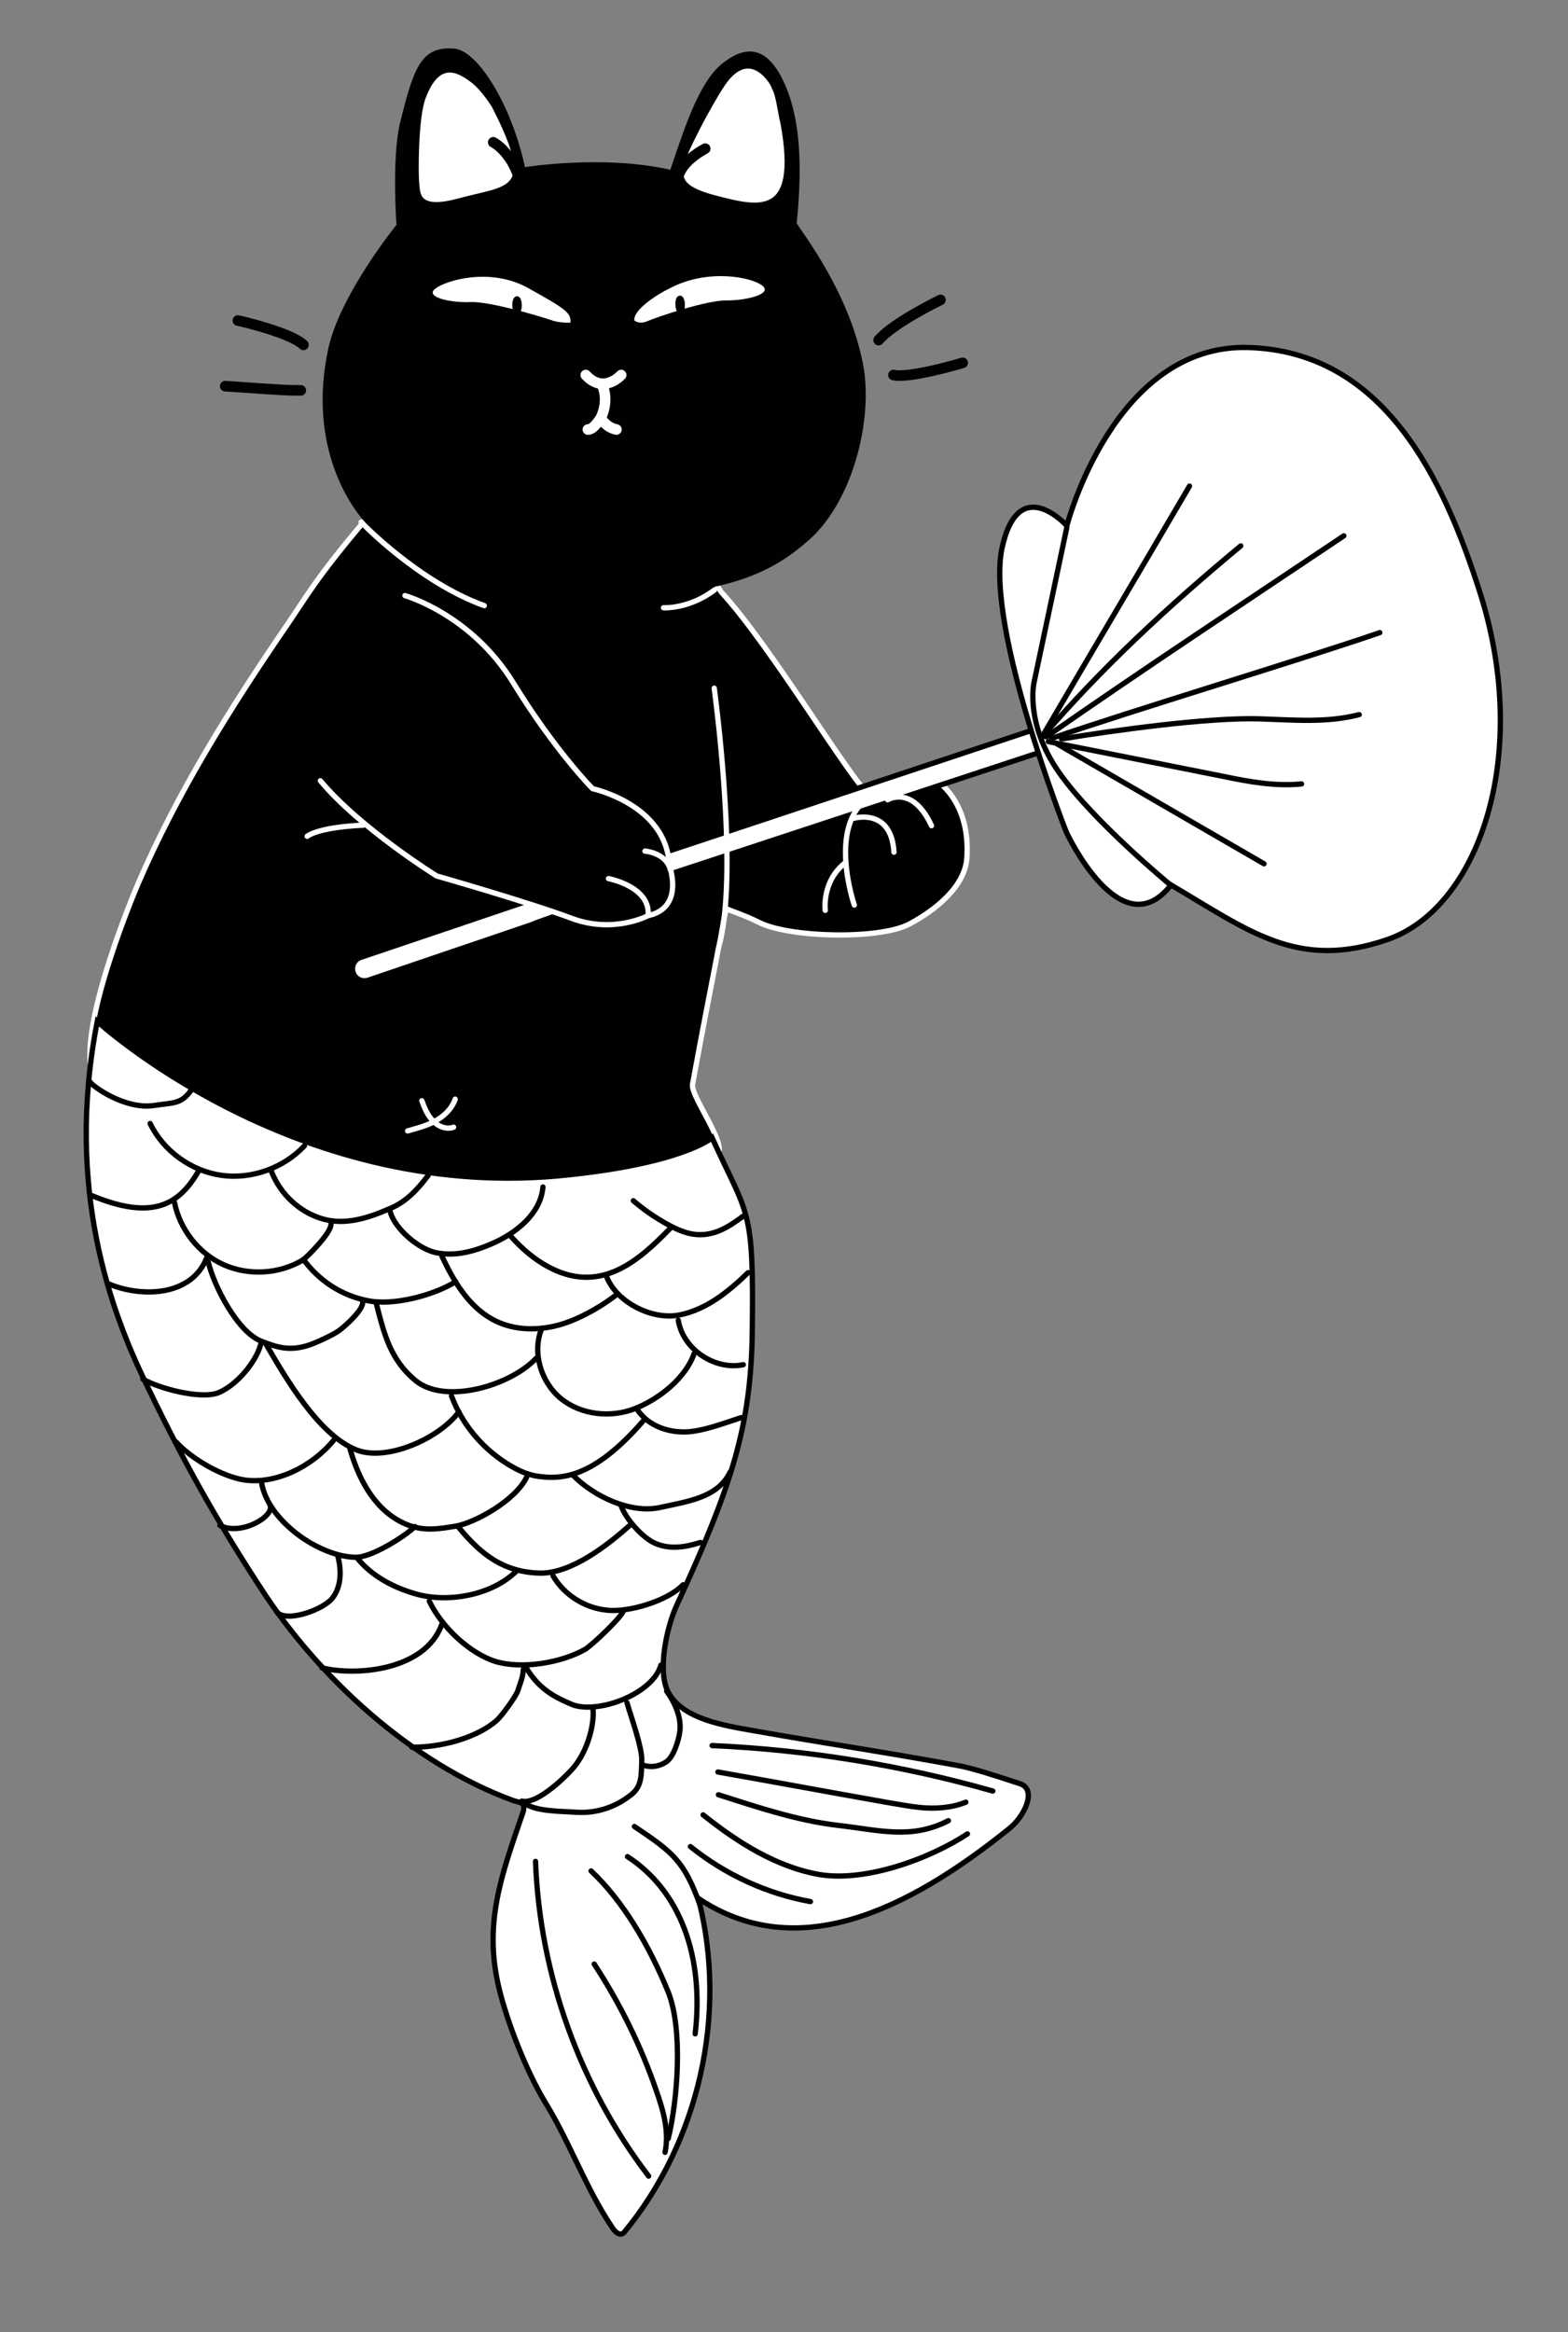 <?xml version="1.0" encoding="utf-8"?>
<!-- Generator: Adobe Illustrator 22.0.1, SVG Export Plug-In . SVG Version: 6.00 Build 0)  -->
<svg version="1.1" id="Layer_1" xmlns="http://www.w3.org/2000/svg" xmlns:xlink="http://www.w3.org/1999/xlink" x="0px" y="0px"
	 viewBox="0 0 296.6 440.9" style="enable-background:new 0 0 296.6 440.9;" xml:space="preserve">
<rect x="0" y="0" width="296.6" height="440.9" fill="#808080" stroke="none"/>
<style type="text/css">
	.st0{stroke:#FFFFFF;stroke-miterlimit:10;}
	.st1{fill:#FFFFFF;stroke:#000000;stroke-miterlimit:10;}
	.st2{fill:none;stroke:#000000;stroke-linecap:round;stroke-linejoin:round;stroke-miterlimit:10;}
	.st3{fill:none;stroke:#010101;stroke-width:2;stroke-linecap:round;stroke-linejoin:round;stroke-miterlimit:10;}
	.st4{fill:#010101;}
	.st5{fill:#FFFFFF;stroke:#010101;stroke-miterlimit:10;}
	.st6{fill:#FFFFFF;}
	.st7{stroke:#000000;stroke-miterlimit:10;}
	.st8{fill:none;stroke:#FFFFFF;stroke-width:2;stroke-linecap:round;stroke-linejoin:round;stroke-miterlimit:10;}
	.st9{fill:#FFFFFF;stroke:#010101;stroke-width:2;stroke-linecap:round;stroke-linejoin:round;stroke-miterlimit:10;}
	.st10{fill:none;stroke:#FFFFFF;stroke-linecap:round;stroke-linejoin:round;stroke-miterlimit:10;}
</style>
<g>
	<g>
		<path class="st0" d="M136.4,111.9c9.3,10,25,36.4,28.2,38.5c2.8-4.5,10.3-4.6,13-2.5c2.2,1.7,5.8,6,5.3,14.2
			c-0.3,5.5-6,10-10.9,12.6c-5.7,3-22.9,2.6-28.6-0.4c-2.6-1.3-5.2-2.1-6-2.5c-0.7,2.6-0.8,4.6-1.5,7.5c-1.9,9.8-3.1,15.9-4.9,25.7
			c-0.4,2.3,7.1,12,4.5,13.3c-44.3,23.1-115-6.2-118-15.2c-3-9,8.6-36,8.6-36c7.5-17.4,17.6-33.5,28.3-49.1
			c3.8-5.6,5.7-9.1,14.7-19.7C69,98.3,128.4,97.6,136.4,111.9z"/>
		<g>
			<path class="st1" d="M18.4,193.1c-6.2,31.8,2.8,55.1,9,68c7,14.6,13.1,25.6,21.9,39.1c10.9,16.9,28.6,33.2,47.8,40.2
				c1.1,0.4,2.3,0.2,1.9,2c-4.1,12-7.6,21.1-4.6,33.5c1.6,6.6,5.2,15.7,8.7,21.5c4.7,7.6,7.7,16.3,12.7,23.7c0.3,0.5,1.3,1.8,2.2,1
				c14.3-17.3,19.7-41.5,14.1-63.2c18.6,12.4,39.4,2.4,58.8-13.2c2.8-2.2,5.4-7.4,2-8.5c-4.3-1.4-8.8-2.9-11.6-3.4
				c-14.1-2.6-24.6-4.1-38.7-6.6c-5.7-1-13.5-2.2-16.2-7.3c-2.1-3.9-0.3-12.3,1.6-16.4c10.4-22.5,14.1-33.9,14.3-52
				c0.3-23.6-0.8-21.4-7.6-36.4c0,0-5.7,5-29.1,7.2C55.1,226.9,18.4,193.1,18.4,193.1z"/>
			<g>
				<path class="st2" d="M140.6,229.9c-2.7,2-5.3,3.7-8.7,3.5c-1.9-0.1-3.7-0.9-5.4-1.8c-2.4-1.3-4.6-2.8-6.7-4.6"/>
				<path class="st2" d="M126.9,232.1c-4.1,4.2-8.8,8.7-14.7,9.3c-5.9,0.6-11.5-3.1-15.5-7.6"/>
				<path class="st2" d="M141.5,240.6c-3.7,3.6-7.9,7-13,8c-5.1,1-11.7-2.3-13.7-7.1"/>
				<path class="st2" d="M140.6,258c-5.4,1.1-11.4-2.9-12.3-8.4"/>
				<path class="st2" d="M116.7,244.7c-3.2,2.5-7.8,5.1-11.8,6c-3.9,0.9-8.2,0.7-11.8-1.3c-4.5-2.5-7.3-7.2-9.5-11.9"/>
				<path class="st2" d="M102.5,251.1c-1.9,4.5-0.2,10.2,3.6,13.3c3.8,3.1,9.4,3.7,14,1.9s9.6-5.8,11.2-10.4"/>
				<path class="st2" d="M120.5,266.4c1.8,2.8,5.1,4.2,8.4,4.3c3.3,0.2,8.2-1.7,11.3-2.7"/>
				<path class="st2" d="M102.7,224.4c-0.4,5-5,8.7-9.6,10.7c-3.2,1.4-6.7,2.4-10.2,1.8c-3.5-0.5-8.3-4.6-9.1-7.9"/>
				<path class="st2" d="M81,222.2c-2.1,2.8-4.3,5.1-7.3,6.3c-4.1,1.8-8.5,3.2-12.8,1.9s-7.8-4.6-9.5-8.8"/>
				<path class="st2" d="M57.6,216.6c-3.9,4.2-10,6.4-15.7,5.6c-5.7-0.8-11-4.6-13.5-9.8"/>
				<path class="st2" d="M37.6,221.3c-3.7,6.5-8.8,9.5-20.3,4.7"/>
				<path class="st2" d="M33,227.3c1,5.1,4.6,9.7,9.3,11.8s10.5,1.8,15-0.9c0.5-0.3,5.3-5,5.3-6.7"/>
				<path class="st2" d="M57.4,238.1c2.9,4,7.3,6.9,12.2,7.8c4.8,1,12.4-1,16.6-3.6"/>
				<path class="st2" d="M71.2,246.5c1.5,5.9,2.7,10.6,7.4,14.5c5.6,4.6,17.9,1,22.8-4.2"/>
				<path class="st2" d="M85.4,263.9c2.1,5.6,6.2,10.4,11.5,13.4c1.4,0.8,2.8,1.4,4.3,1.7c5.5,1,11.5-0.1,20.4-10.3"/>
				<path class="st2" d="M138.1,278.3c-2.3,4.8-7.8,5.5-13.3,6.7s-12.5-2.1-16.4-6.1"/>
				<path class="st2" d="M117.5,284.7c0.9,2.5,4.1,6.1,6.5,7.1c2.6,1.1,5.4,0.8,8.5-0.2"/>
				<path class="st2" d="M119.1,288.4c-4.4,3.9-11.1,9.1-17,9c-6.8-0.2-11-3.4-15.3-8.6"/>
				<path class="st2" d="M104.6,297.9c2.1,3.6,6,6.1,10.2,6.5c4.1,0.5,11.6-1.8,14.4-4.8"/>
				<path class="st2" d="M117.9,304.6c-0.6,1.4-5.9,6.4-7.2,7.2c-4.6,2.6-12,3.8-17,2.3c-5-1.6-10.2-6.6-12.5-11.4"/>
				<path class="st2" d="M66.2,273.9c1.7,6,4.9,11.9,10.7,14.3c3.2,1.3,5.9,0.9,9.4,0.3c3.4-0.6,11.1-4.7,13.3-9.2"/>
				<path class="st2" d="M50.2,253.9c3.8,6.6,10.1,17.4,17.2,20.2c5.7,2.3,15.8-2.2,19.4-7.2"/>
				<path class="st2" d="M39.4,238.6c1.1,4.6,5.5,13.1,9.9,14.9c3.2,1.3,5.5,1.9,8.8,0.9c1.4-0.4,4.9-2,6.1-2.9
					c1.2-0.9,4.7-4,4.4-5.5"/>
				<path class="st2" d="M39.1,237.8c-2.9,7.4-12.5,7.5-18.6,4.9"/>
				<path class="st2" d="M49.3,254.2c-0.9,3.4-4.7,7.8-8,9.1c-3.3,1.3-11.3-0.8-14.3-2.6"/>
				<path class="st2" d="M63.1,272.3c-4.2,5.1-11,8.3-16.8,7.5c-4.2-0.6-10.1-4-13-7.2"/>
				<path class="st2" d="M49.5,280.4c0.8,4.7,5.2,9,9.4,11.4c2.5,1.4,5.3,2.5,8.2,2.6c2.9,0.2,9.3-3.8,11.4-5.8"/>
				<path class="st2" d="M67.6,294.6c2.7,3.3,6.6,5.4,10.6,6.6c6.3,2,14.9,0.4,19.5-4.2"/>
				<path class="st2" d="M99.6,315.4c2.5,4.1,5.5,5.5,8.5,6.8c4.8,2,15.4-1.9,16.9-7.4"/>
				<path class="st2" d="M63.9,294.2c0.7,2.6,0.7,5.7-1,7.9s-8.6,4.7-10.5,2.7"/>
				<path class="st2" d="M51.1,284.6c0.8,2.1-5.5,5.8-9.5,3.8"/>
				<path class="st2" d="M83.6,307c-3.1,8.9-16.4,9.9-22.7,8.3"/>
				<path class="st2" d="M99,315.6c-0.1,1.7-0.7,2.8-1,3.9s-3.1,4.9-4,5.7c-3.8,3.4-10.8,5.2-16.1,5.1"/>
				<path class="st2" d="M112.1,322.8c0.5,2.3-0.7,8.3-4,11.8c-1.8,2-6.8,6.6-9.4,5.9"/>
				<path class="st2" d="M118.6,321.9c0.7,2.5,2.8,8.2,2.8,10.8c-0.1,2.6,0.1,4.9-1.9,6.5c-2.7,2.2-6.3,3.7-10.6,3.4
					c-2.8-0.2-7.7-0.1-9.8-1.8"/>
				<path class="st2" d="M126.1,319.7c1.7,2.4,2.8,5.1,2.5,7.6c-0.2,1.7-1.2,4.9-2.6,5.8c-1.7,1.1-3.4,1-4.6,0.5"/>
				<path class="st2" d="M36.3,205.9c-2,2.9-3.3,2.5-7.2,3.1c-5.4,0.8-11.6-3.6-12.1-4.5"/>
				<path class="st2" d="M134.7,330c18,0.8,35.8,3.7,53.1,8.6"/>
				<path class="st2" d="M135.8,335c10.8,1.9,21.5,3.9,32.3,5.8c1.9,0.3,3.9,0.7,5.8,0.9c3,0.3,6.1,0.1,8.8-1"/>
				<path class="st2" d="M135.9,339.3c7.5,2.4,15,4.9,22.7,5.8c7.8,0.9,13.8,2.7,20.8-0.9"/>
				<path class="st2" d="M133,343.1c6.5,5.2,13.9,9.9,22.1,11.3c8.6,1.4,20.6-2.9,27.9-7.7"/>
				<path class="st2" d="M130.6,349.1c6.6,5.3,14.4,8.9,22.7,10.4"/>
				<path class="st2" d="M120,345.3c7.3,4.9,9.4,6.5,12.4,14.8"/>
				<path class="st2" d="M118.7,351c10,6.5,14.5,18.9,12.8,33.5"/>
				<path class="st2" d="M111.8,353.7c6.1,5.7,11.1,14.3,14.6,22.9c2.8,7,1.8,20.4,0,27.7"/>
				<path class="st2" d="M112.4,371.3c4.9,7.5,8.9,15.6,11.8,24.1c1.3,3.7,2.4,7.6,1.6,11.5"/>
				<path class="st2" d="M101.3,351.9c0.8,21.4,8.4,42.5,21.4,59.5"/>
			</g>
		</g>
		<g>
			<path class="st3" d="M45,60.6c0.6,0.1,10,2.3,12.4,4.6"/>
			<path class="st3" d="M42.6,73c11.6,0.8,11.7,0.8,14.3,0.8"/>
			<path class="st4" d="M153,102.1c8.4-7.4,12.3-23.1,10.2-33.5c-2.7-13.4-11.1-24.1-12.5-26.4c1-9.9,0.9-19.3-2.3-26.4
				s-7.2-7.3-11.5-4c-4.3,3.2-7,11-10.1,20.3c-12.7-2.9-27.5-0.5-27.5-0.5c-2.6-12-9-22-13.3-22.4c-6.5-0.6-7.8,3.9-10.4,14.3
				C74.1,30.4,75,42.5,75,42.5S64.3,55.7,62.1,65.9c-4,18.5,4.2,30.6,8.5,34.4c12.3,10.7,21.2,12.7,43.2,12.6
				C137.4,112.7,146,108.3,153,102.1z"/>
			<path class="st3" d="M182.1,68.6c0,0-10,3-13.1,2.3"/>
			<path class="st3" d="M177.9,56.7c0,0-8.9,4.3-11.7,7.6"/>
			<path class="st5" d="M146.5,16.6c-0.3-1.2-4.8-8.3-9.9-0.6c-2.3,3.4-7.7,13.5-7.8,15.5c-0.1,2-0.6,4.1,6.3,5.9
				c8.1,2.1,16.5,4.5,13-14.3C147.6,21.2,147.3,18,146.5,16.6z"/>
			<path class="st5" d="M93.5,20c0,0-1.8-3-3.9-4.7c-2.8-2.2-6.8-4.4-9.6,3.2c-1.4,3.8-1.4,14.2-1.2,16.2c0.2,2,0,5.5,8,3.3
				C96.3,35.4,102.1,36.7,93.5,20z"/>
			<g>
				<path class="st6" d="M120,60.6c0,0,0.9,0.8,2.5,0.1c1.6-0.7,11.2-4,15-3.9c3.7,0,8.7-1.2,6.7-2.8s-10.3-3.3-17.5,0.5
					C124,55.8,119.7,58.7,120,60.6z"/>
				
					<ellipse transform="matrix(0.999 -3.597587e-02 3.597587e-02 0.999 -1.989 4.668)" class="st7" cx="128.7" cy="57.6" rx="0.4" ry="1.2"/>
				<path class="st6" d="M107.9,61c0,0-2.1,0.1-3.7-0.5c-1.7-0.6-11.4-3.5-15.1-3.4c-3.7,0.2-8.8-0.9-6.8-2.5s10.4-4.1,17.5-0.2
					C106.8,58.3,108.1,59.1,107.9,61z"/>
				
					<ellipse transform="matrix(1 -1.703138e-03 1.703138e-03 1 -9.806231e-02 0.167)" class="st7" cx="97.8" cy="57.7" rx="0.4" ry="1.2"/>
				<g>
					<path class="st8" d="M117.5,70.9c0,0-3.3,3.7-6.7,0"/>
					<path class="st8" d="M113.9,72.8c0,0,1.4,2.6-0.2,6.1c0,0-1.4,2.4-2.5,2.3"/>
					<path class="st8" d="M113.7,79.1c0,0,0.9,1.7,2.9,2.1"/>
				</g>
			</g>
			<path class="st9" d="M133.4,28.1c-2.4,1.3-4.9,3.4-5.2,5.8"/>
			<path class="st9" d="M98.1,33.4c-1.6-4.8-4.6-6.4-4.8-6.5"/>
		</g>
		<g>
			<path class="st10" d="M86.1,207.8c-0.6,1.8-2.1,3.2-3.7,4.1s-3.5,1.4-5.3,1.9"/>
			<path class="st10" d="M79.8,208.1c0.5,1.4,1.1,2.8,2.1,3.8c1,1.1,2.6,1.7,3.9,1.2"/>
		</g>
		<g>
			<path class="st1" d="M196,137.8l-69.5,23.1c-1.2,0.4-0.4,1.6,0,2.7h0c0.4,1.2-0.2,1.8,1,1.4l69.9-23c1.2-0.4,1.8-1.7,1.4-2.9l0,0
				C198.5,138,197.2,137.4,196,137.8z"/>
			<path class="st1" d="M99.6,170.4L68.2,181c-1.2,0.4-1.8,1.7-1.4,2.9l0,0c0.4,1.2,1.7,1.8,2.9,1.4l30.9-10.5
				c1.8-0.8,4.5-1.5,6.1-2.4l-3.3-0.9C101.8,171.1,100.8,170,99.6,170.4z"/>
		</g>
		<g>
			<path class="st10" d="M68.3,98.7c0,0,10.8,11.3,23.3,15.8"/>
			<path class="st10" d="M125.5,114.9c0,0,4.8,0.3,9.7-3.4"/>
			<path class="st10" d="M135.1,130.1c0,0,4.6,33.5,1.1,48"/>
			<path class="st10" d="M68.7,156c-8.7,0.4-10.6,2.1-10.6,2.1"/>
			<path class="st10" d="M122,160.9c0,0,4,0.3,4.8,3.5"/>
			<path class="st10" d="M115.1,166.1c0,0,8,1.5,7.5,7"/>
			<path class="st10" d="M161.6,171.1c0,0-5.2-15,2.8-20.4"/>
			<path class="st10" d="M156.1,172.1c0,0-0.7-5.5,3.8-9"/>
			<path class="st10" d="M161.5,154.7c0,0,7.1-2.1,7.6,6.4"/>
			<path class="st10" d="M167.9,151.2c0,0,4.7-2.9,8.3,4.9"/>
			<path class="st10" d="M76.6,112.6c0,0,12.5,3.5,20.5,16.5s15,20,15,20s14,3,14.5,14.5c0,0,3,8-4,9.5c0,0-6.5,3.5-14.5,0.5
				s-25.5-8-25.5-8s-14.5-9-22-18"/>
		</g>
	</g>
	<g>
		<path class="st1" d="M201.8,99.4c0,0,8.9-34.5,34.4-33.7c25.5,0.8,36.9,24.6,43.9,46.8c9.6,30.8-0.6,59.2-17.6,65.1
			s-26.2-1.6-41-10.3c-9.5,12.2-19.8-10-19.8-10s-15.2-38.5-12.2-53.5C192.6,89.1,201.8,99.4,201.8,99.4z"/>
		<path class="st2" d="M201.8,99.7l-6.2,29.3c0,0-1.8,7.7,4.7,17c6.5,9.3,21.1,21.3,21.1,21.3"/>
		<g>
			<path class="st2" d="M225,91.9c-9.3,15.9-18.7,31.7-28,47.6c11.3-13.2,24.3-25.2,37.7-36.3"/>
			<path class="st2" d="M197.9,139.3c19.1-13.3,36.9-25,56.3-38"/>
			<path class="st2" d="M198.9,139.6c14.1-4.9,47.9-15.1,62.1-20"/>
			<path class="st2" d="M200.8,139.7c9.7-1.6,27.7-4.1,37.5-3.8c6.3,0.2,12.7,0.8,18.8-0.8"/>
			<path class="st2" d="M198.3,140.2c11.1,2.2,22.1,4.4,33.2,6.6c4.8,1,9.8,1.9,14.7,1.4"/>
			<path class="st2" d="M199.9,140.6c13.1,7.6,26.1,15.1,39.2,22.7"/>
		</g>
	</g>
</g>
</svg>
